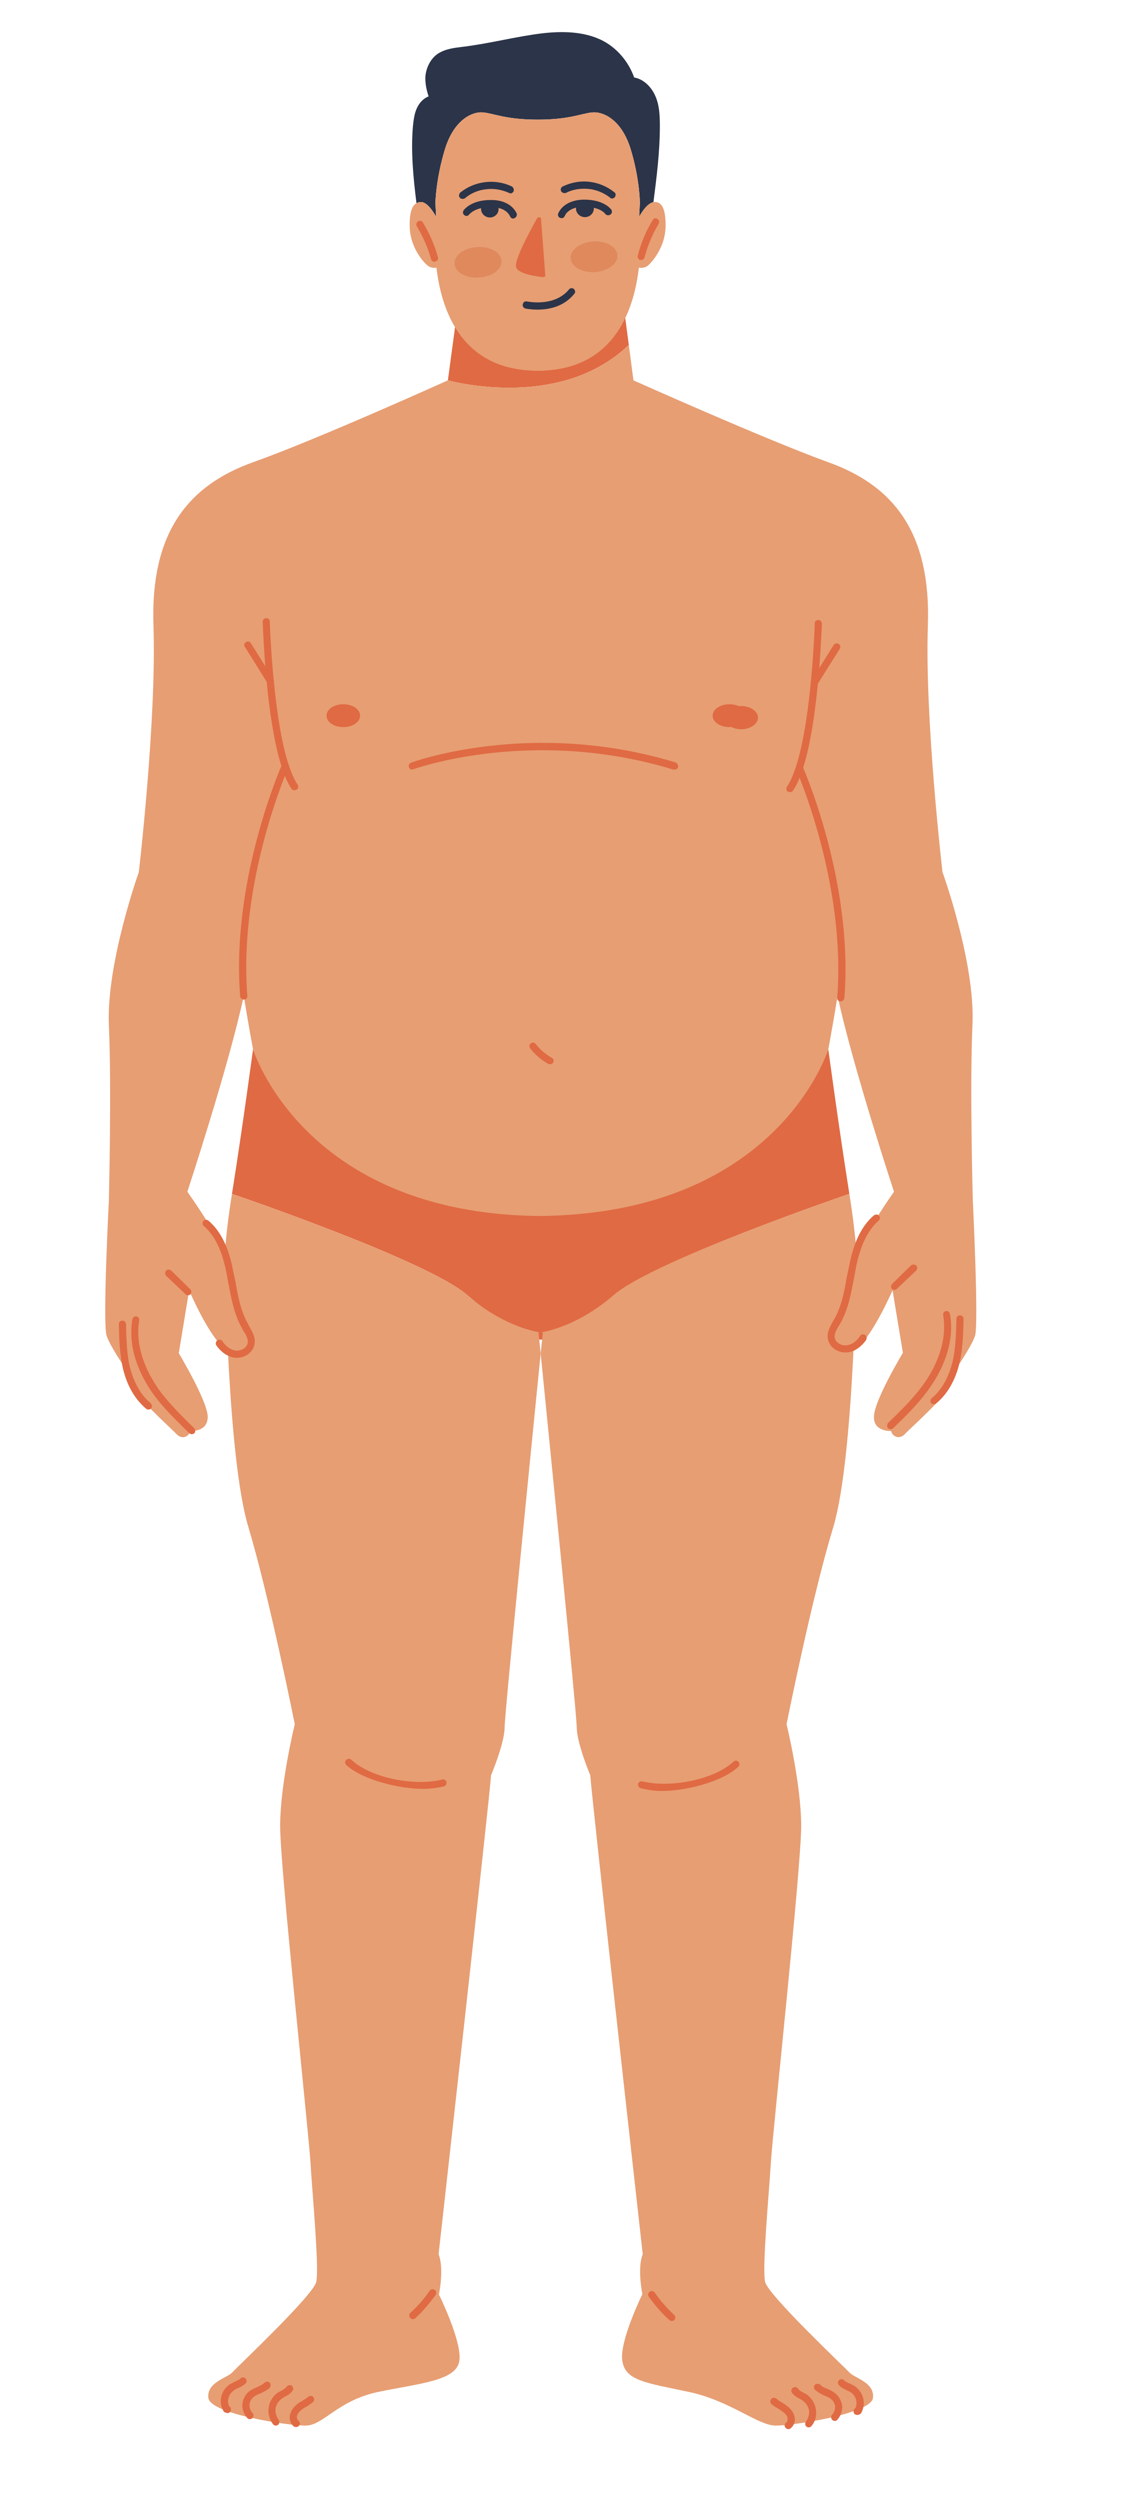 <svg version="1.2" xmlns="http://www.w3.org/2000/svg" viewBox="0 0 320 700" width="320" height="700">
	<title>8440513-ai</title>
	<style>
		.s0 { fill: #e06a43 } 
		.s1 { fill: #2b3448 } 
		.s2 { fill: #e79e73 } 
		.s3 { fill: #df895d } 
	</style>
	<g id="masculino">
		<g id="&lt;Group&gt;">
			<g id="&lt;Group&gt;">
				<path id="&lt;Path&gt;" class="s0" d="m176.2 96.6c-5.9 5.6-12.8 8.8-19.6 10.4-15.8 3.8-31.1-0.5-31.1-0.5l2.4-17.8c4.6 5.7 12.3 12 14.5 13.3 3 1.7 8.3 1.8 8.3 1.8 0 0 2.5 0 5-0.6 1.1-0.3 2.3-0.7 3.2-1.2 2.5-1.4 11.8-9.1 16-15.2z"/>
			</g>
			<g id="&lt;Group&gt;">
				<path id="&lt;Path&gt;" class="s1" d="m120.1 27c-0.6-1.8-1-3.7-0.9-5.6 0.2-2.4 1.4-4.9 3.4-6.3 2.1-1.4 4.6-1.7 7.1-2 7.5-0.9 14.9-2.9 22.5-3.8 5.5-0.6 11.3-0.5 16.3 1.9 4.3 2.1 7.6 6 9.2 10.5 2.5 0.4 4.7 2.5 5.8 4.9 1.3 2.7 1.4 5.8 1.4 8.8 0 7.1-0.9 14.2-1.8 21.2q0 0 0 0c-2.1 0.4-4 4.1-4 4.1 0.1-2.3 0.2-3.8 0.2-3.8 0 0 0-6.7-2.6-15.2-2.6-8.4-7.9-10.6-10.9-10.2-3 0.3-6.3 2-15.1 2-8.9 0-12.2-1.7-15.2-2-2.9-0.4-8.2 1.8-10.8 10.2-2.6 8.5-2.7 15.2-2.7 15.2 0 0 0.1 1.5 0.2 3.8 0 0-1.9-3.7-3.9-4.1q-0.9-0.1-1.6 0.3c-0.9-7.2-1.6-14.4-1-21.5 0.2-1.8 0.4-3.7 1.2-5.3 0.7-1.4 1.8-2.6 3.2-3.1z"/>
			</g>
			<path id="&lt;Path&gt;" class="s2" d="m151.1 103.8q-0.2 0-0.4 0-0.5 0.1-0.9 0c-33.1-0.7-27.6-43.1-27.6-43.1-0.1-2.3-0.2-3.8-0.2-3.8 0 0 0.1-6.7 2.7-15.2 2.6-8.4 7.9-10.6 10.8-10.2 3 0.3 6.3 2 15.2 2 8.8 0 12.1-1.7 15.1-2 3-0.4 8.3 1.8 10.9 10.2 2.6 8.5 2.6 15.2 2.6 15.2 0 0-0.1 1.5-0.2 3.8 0 0 5.6 42.8-28 43.1z"/>
			<g id="&lt;Group&gt;">
				<path id="&lt;Path&gt;" class="s0" d="m152.9 375.1h-2.8c0 0-8-2.8-19.1-12.4-11-9.7-66-28.4-66-28.4 3-18.8 5.9-40.5 5.9-40.5 0 0 14 37.8 79.8 38.7 67.3-0.4 81.4-38.7 81.4-38.7 0 0 2.9 21.6 5.9 40.5 0 0-54.9 18.7-66 28.4-11.1 9.6-19.1 12.4-19.1 12.4z"/>
			</g>
			<g id="&lt;Group&gt;">
				<path id="&lt;Path&gt;" class="s2" d="m179.1 60.7c0 0 1.9-3.7 4-4.1q0 0 0 0c2.1-0.3 3.5 1.4 3.4 6.9-0.1 5.6-3.7 9.9-5.1 11-1.5 1-3.4 0.2-3.4 0.2 0.5-4.8 0.9-10.4 1.1-14z"/>
			</g>
			<g id="&lt;Group&gt;">
				<path id="&lt;Path&gt;" class="s2" d="m123.3 74.7c0 0-1.8 0.8-3.3-0.2-1.5-1.1-5.1-5.4-5.2-11-0.1-4 0.7-6 1.9-6.6q0.7-0.4 1.6-0.3c2 0.4 3.9 4.1 3.9 4.1 0.2 3.6 0.6 9.2 1.1 14z"/>
			</g>
			<g id="&lt;Group&gt;">
				<path id="&lt;Path&gt;" class="s2" d="m68.3 278.9c-4.2 19.6-15.8 54.8-15.8 54.8 0 0 8 11.2 10.5 17.4 0.4 1.1 0.7 2 0.8 2.7 0.2 4.6 5.2 22.3 5.2 22.3 0 0-0.2 5.2-5.2 2.2-4.9-3-10.8-17-10.8-17l-2.9 17.6c0 0 7.8 13 8.1 17.6 0.2 4.6-4.9 4.2-4.9 4.2-0.3 1.6-2.3 2.5-3.8 0.9-1.5-1.6-12-11-13.1-14.2-1.1-3.2-1.5-4.6-1.5-4.6 0 0-3.9-5.6-5-8.7-1.2-3 0.6-37.8 0.6-37.8 0 0 0.8-32 0-49.3-0.7-17.4 8.4-42.8 8.4-42.8 0 0 5-42.8 4.1-69.1-0.9-26.3 10-39.3 28-45.7 18-6.4 54.5-22.9 54.5-22.9 0 0 15.3 4.3 31.1 0.5 6.8-1.6 13.7-4.8 19.6-10.4l1.3 9.9c0 0 36.6 16.4 54.5 22.9 18 6.4 28.9 19.3 28 45.7-0.9 26.3 4.1 69.1 4.1 69.1 0 0 9.2 25.4 8.4 42.7-0.8 17.4 0.1 49.4 0.1 49.4 0 0 1.7 34.7 0.6 37.8-1.1 3.1-5 8.7-5 8.7 0 0-0.5 1.4-1.6 4.6-1 3.2-11.6 12.6-13.1 14.2-1.5 1.6-3.5 0.6-3.8-0.9 0 0-5.1 0.3-4.8-4.2 0.2-4.6 8.1-17.7 8.1-17.7l-2.9-17.5c0 0-6 13.9-10.9 17-4.9 3-5.2-2.3-5.2-2.3 0 0 5-17.6 5.3-22.2 0-0.7 0.3-1.6 0.7-2.7 2.6-6.2 10.5-17.4 10.5-17.4 0 0-11.6-35.2-15.8-54.8-1.6 9.7-2.6 14.9-2.6 14.9 0 0-14.1 46.3-81.4 46.7-65.8-0.9-79.8-46.7-79.8-46.7 0 0-1-5.2-2.6-14.9z"/>
			</g>
			<g id="&lt;Group&gt;">
				<path id="&lt;Path&gt;" class="s2" d="m151.5 379c-2.2 22.2-10.1 100.8-10.1 104.7 0 4.4-3.8 13.4-3.8 13.4-0.3 5.4-14.7 134.1-14.7 134.1 1.6 4 0.1 11.3 0.1 11.3 0 0 6.6 13.3 5.7 18.7-1 5.4-10.6 6.1-22.4 8.5-11.8 2.4-15.6 9.5-20.7 9.5-5.1 0-26.6-3.3-27.2-7.7-0.6-4.4 5.2-5.6 6.7-7.2 1.4-1.6 22.6-21.5 23.5-25.3 0.9-3.9-1.1-24.9-1.6-33.4-0.5-8.5-8.5-82.4-8.5-94.3 0-11.8 4.1-28.5 4.1-28.5 0 0-7.1-35.5-13-55.2-6-19.7-6.6-76.5-6.6-76.5 0.3-4.7 1-10.6 2-16.8 0 0 55 18.7 66 28.4 9.3 8.1 17.9 10 20.4 10.4q-0.5 0-0.5 0c0 0 0.2 2.2 0.6 5.9z"/>
			</g>
			<g id="&lt;Group&gt;">
				<path id="&lt;Path&gt;" class="s2" d="m244.6 671.5c-0.5 4.3-22.1 7.7-27.2 7.7-5.1 0-12.9-7.1-24.7-9.5-11.8-2.5-17.4-3.1-18.3-8.5-1-5.4 5.6-18.8 5.6-18.8 0 0-1.5-7.2 0.1-11.2 0 0-14.4-128.7-14.7-134.1 0 0-3.8-9-3.8-13.5 0-3.8-7.9-82.4-10.1-104.6 0.4-3.7 0.6-5.9 0.6-5.9q0 0-0.7 0c2.1-0.3 10.9-2.1 20.6-10.5 11.1-9.6 66-28.3 66-28.3 1 6.2 1.7 12.1 2 16.8 0 0-0.6 56.8-6.5 76.5-6 19.6-13.1 55.2-13.1 55.2 0 0 4.1 16.7 4.1 28.5 0 11.8-8 85.8-8.5 94.3-0.5 8.5-2.5 29.5-1.6 33.4 1 3.8 22.1 23.7 23.6 25.3 1.4 1.6 7.2 2.8 6.6 7.2z"/>
			</g>
			<g id="&lt;Group&gt;">
				<path id="&lt;Path&gt;" class="s0" d="m82.5 221.3c-0.3 0-0.6-0.1-0.8-0.4-7-10.4-8-45.3-8.1-46.8 0-0.6 0.5-1 1-1q0 0 0 0c0.6 0 1 0.4 1 0.9 0 0.4 1.1 35.9 7.8 45.7 0.3 0.5 0.2 1.1-0.3 1.4q-0.3 0.2-0.6 0.2z"/>
			</g>
			<g id="&lt;Group&gt;">
				<path id="&lt;Path&gt;" class="s0" d="m75.7 191.7c-0.3 0-0.6-0.2-0.8-0.5l-6.3-10.1c-0.3-0.4-0.2-1 0.3-1.3 0.5-0.3 1.1-0.2 1.4 0.3l6.3 10.1c0.3 0.4 0.1 1-0.4 1.3q-0.2 0.2-0.5 0.2z"/>
			</g>
			<g id="&lt;Group&gt;">
				<path id="&lt;Path&gt;" class="s0" d="m68.3 279.9c-0.5 0-0.9-0.4-1-0.9-2.6-32.7 11.6-64.6 11.7-64.9 0.2-0.5 0.8-0.7 1.3-0.5 0.5 0.2 0.8 0.8 0.5 1.3-0.1 0.3-14 31.7-11.5 63.9 0.1 0.6-0.3 1-0.9 1.1q0 0-0.1 0z"/>
			</g>
			<g id="&lt;Group&gt;">
				<path id="&lt;Path&gt;" class="s0" d="m189 215.5q-0.1 0-0.3 0c-39.6-12.1-72.5-0.2-72.9-0.1-0.5 0.2-1 0-1.2-0.5-0.2-0.6 0-1.1 0.5-1.3 0.4-0.2 33.9-12.4 74.2-0.1 0.5 0.2 0.8 0.8 0.7 1.3-0.1 0.4-0.5 0.7-1 0.7z"/>
			</g>
			<g id="&lt;Group&gt;">
				<path id="&lt;Path&gt;" class="s0" d="m154.1 298q-0.2 0-0.5-0.1c-1.9-1.1-3.7-2.6-5-4.3-0.4-0.5-0.3-1.1 0.1-1.4 0.4-0.4 1.1-0.3 1.4 0.1 1.2 1.6 2.8 2.9 4.5 3.9 0.5 0.2 0.7 0.9 0.4 1.3-0.2 0.4-0.5 0.5-0.9 0.5z"/>
			</g>
			<g id="&lt;Group&gt;">
				<path id="&lt;Path&gt;" class="s0" d="m100.9 200.4c0 1.8-2.1 3.2-4.7 3.2-2.6 0-4.7-1.4-4.7-3.2 0-1.8 2.1-3.2 4.7-3.2 2.6 0 4.7 1.4 4.7 3.2z"/>
			</g>
			<g id="&lt;Group&gt;">
				<path id="&lt;Path&gt;" class="s0" d="m209.1 200.4c0 1.8-2.1 3.2-4.7 3.2-2.6 0-4.7-1.4-4.7-3.2 0-1.8 2.1-3.2 4.7-3.2 2.6 0 4.7 1.4 4.7 3.2z"/>
			</g>
			<g id="&lt;Group&gt;">
				<path id="&lt;Path&gt;" class="s0" d="m66.4 380.2q-0.2 0-0.4 0c-2.1-0.2-4-1.5-5.4-3.5-0.3-0.5-0.1-1.1 0.3-1.4 0.5-0.3 1.1-0.2 1.4 0.2 1 1.6 2.4 2.5 3.8 2.7 1.4 0.1 3-0.7 3.3-2.1 0.2-1.2-0.5-2.4-1.3-3.6l-0.3-0.6c-2.2-3.9-3-8.3-3.8-12.6q-0.3-1.4-0.5-2.7c-0.9-4.5-2.5-10-6.4-13.3-0.4-0.4-0.5-1-0.1-1.4 0.3-0.4 0.9-0.5 1.4-0.1 4.4 3.7 6.1 9.6 7 14.4q0.3 1.4 0.6 2.8c0.7 4.1 1.5 8.3 3.6 11.9l0.3 0.6c0.8 1.4 1.8 3.1 1.4 4.9-0.4 2.2-2.5 3.8-4.9 3.8z"/>
			</g>
			<g id="&lt;Group&gt;">
				<path id="&lt;Path&gt;" class="s0" d="m52.6 362.7q-0.3 0-0.6-0.3l-5.4-5.1c-0.4-0.4-0.4-1.1-0.1-1.5 0.4-0.4 1.1-0.4 1.5 0l5.3 5.2c0.4 0.3 0.4 1 0.1 1.4q-0.3 0.3-0.8 0.3z"/>
			</g>
			<g id="&lt;Group&gt;">
				<path id="&lt;Path&gt;" class="s0" d="m53.7 401.6q-0.3 0-0.7-0.3c-3.2-3.2-6.7-6.5-9.5-10.2-3.1-4.1-8-12.4-6.4-21.7 0.1-0.5 0.6-0.9 1.1-0.8 0.6 0.1 0.9 0.6 0.8 1.2-1.4 8.5 3.2 16.2 6.1 20.1 2.8 3.6 6.1 6.9 9.3 10 0.4 0.4 0.4 1 0.1 1.4q-0.4 0.3-0.8 0.3z"/>
			</g>
			<g id="&lt;Group&gt;">
				<path id="&lt;Path&gt;" class="s0" d="m41.6 394.7q-0.4 0-0.6-0.2c-3.9-3.2-5.7-7.8-6.5-11.1-1-4.2-1.1-8.5-1.2-12.6 0-0.6 0.4-1 1-1q0 0 0 0c0.5 0 1 0.4 1 0.9 0.1 4.1 0.2 8.3 1.1 12.2 0.8 3 2.4 7.2 5.8 10 0.4 0.4 0.5 1 0.2 1.4-0.2 0.3-0.5 0.4-0.8 0.4z"/>
			</g>
			<g id="&lt;Group&gt;">
				<path id="&lt;Path&gt;" class="s0" d="m118.4 500.9c-6.3 0-16.7-2.4-21.4-6.7-0.4-0.4-0.4-1 0-1.4 0.4-0.4 1-0.4 1.4-0.1 5.6 5.3 18 7.5 25.5 5.6 0.5-0.2 1.1 0.2 1.2 0.7 0.1 0.5-0.2 1.1-0.7 1.2q-2.9 0.7-6 0.7z"/>
			</g>
			<g id="&lt;Group&gt;">
				<path id="&lt;Path&gt;" class="s0" d="m115.7 649.4c-0.3 0-0.6-0.1-0.8-0.4-0.3-0.4-0.3-1 0.1-1.4 2-1.8 3.9-3.9 5.4-6.2 0.4-0.4 1-0.5 1.4-0.2 0.5 0.3 0.6 0.9 0.3 1.4-1.7 2.3-3.6 4.6-5.7 6.5q-0.3 0.3-0.7 0.3z"/>
			</g>
			<g id="&lt;Group&gt;">
				<path id="&lt;Path&gt;" class="s0" d="m83 679.6q-0.3 0-0.6-0.1c-1.3-1-1.5-2.8-0.9-4 0.4-1.1 1.2-1.9 2.4-2.8q0.5-0.2 0.9-0.5c0.6-0.4 1.2-0.7 1.6-1.1 0.5-0.3 1.1-0.3 1.4 0.1 0.4 0.5 0.3 1.1-0.1 1.4-0.6 0.5-1.2 0.9-1.8 1.3q-0.5 0.2-0.9 0.5c-0.9 0.6-1.4 1.2-1.7 1.8-0.2 0.6-0.1 1.3 0.3 1.6 0.5 0.4 0.6 1 0.2 1.4-0.2 0.3-0.5 0.4-0.8 0.4z"/>
			</g>
			<g id="&lt;Group&gt;">
				<path id="&lt;Path&gt;" class="s0" d="m77.3 679.2c-0.3 0-0.6-0.1-0.8-0.4-1-1.3-1.5-3-1.2-4.7 0.2-1.6 1.2-3.2 2.5-4.1q0.5-0.3 1.1-0.6c0.6-0.4 1.1-0.6 1.4-1.1 0.3-0.4 1-0.6 1.4-0.3 0.5 0.3 0.6 1 0.3 1.4-0.6 0.9-1.4 1.3-2.2 1.7q-0.4 0.3-0.8 0.5c-0.9 0.7-1.6 1.7-1.8 2.8-0.1 1.1 0.2 2.3 0.9 3.2 0.3 0.4 0.2 1.1-0.2 1.4q-0.3 0.2-0.6 0.2z"/>
			</g>
			<g id="&lt;Group&gt;">
				<path id="&lt;Path&gt;" class="s0" d="m70 677.4q-0.4 0-0.7-0.3c-0.9-1-1.4-2.3-1.4-3.7 0.1-1.4 0.7-2.7 1.7-3.6 0.7-0.6 1.6-1 2.5-1.4 0.8-0.4 1.5-0.7 2-1.2 0.4-0.4 1.1-0.4 1.5 0 0.3 0.4 0.3 1.1-0.1 1.5-0.8 0.7-1.7 1.1-2.6 1.5-0.8 0.3-1.5 0.7-2 1.1-0.6 0.6-1 1.4-1 2.2 0 0.8 0.3 1.6 0.9 2.2 0.3 0.4 0.3 1-0.1 1.4q-0.3 0.3-0.7 0.3z"/>
			</g>
			<g id="&lt;Group&gt;">
				<path id="&lt;Path&gt;" class="s0" d="m63.8 675.7q-0.1 0-0.2 0l-0.2-0.1c-0.3 0-0.6-0.2-0.8-0.5-0.7-1.2-0.9-2.6-0.6-4 0.3-1.4 1.2-2.6 2.3-3.4 0.5-0.3 1-0.5 1.5-0.8 0.6-0.3 1.2-0.5 1.6-0.9 0.4-0.4 1-0.4 1.4 0 0.4 0.4 0.4 1 0 1.4-0.6 0.6-1.4 1-2.1 1.3-0.5 0.2-0.9 0.4-1.2 0.7-0.8 0.5-1.3 1.3-1.5 2.1-0.2 0.8-0.1 1.6 0.2 2.3 0.4 0.2 0.6 0.6 0.5 1 0 0.5-0.5 0.9-0.9 0.9z"/>
			</g>
			<g id="&lt;Group&gt;">
				<path id="&lt;Path&gt;" class="s0" d="m221.4 221.8q-0.3 0-0.6-0.1c-0.5-0.3-0.6-1-0.3-1.4 6.7-9.9 7.8-45.4 7.8-45.7 0-0.6 0.4-1 1-1q0 0 0 0c0.5 0 1 0.5 1 1-0.1 1.5-1.1 36.5-8.1 46.8-0.2 0.3-0.5 0.4-0.8 0.4z"/>
			</g>
			<g id="&lt;Group&gt;">
				<path id="&lt;Path&gt;" class="s0" d="m228.2 192.2q-0.3 0-0.5-0.1c-0.5-0.3-0.7-0.9-0.4-1.4l6.3-10.1c0.3-0.4 0.9-0.6 1.4-0.3 0.5 0.3 0.6 0.9 0.3 1.4l-6.3 10c-0.2 0.3-0.5 0.5-0.8 0.5z"/>
			</g>
			<g id="&lt;Group&gt;">
				<path id="&lt;Path&gt;" class="s0" d="m235.6 280.4q-0.1 0-0.1 0c-0.6 0-1-0.5-0.9-1.1 2.5-32.1-11.4-63.5-11.5-63.9-0.2-0.5 0-1.1 0.5-1.3 0.5-0.2 1.1 0 1.3 0.5 0.1 0.3 14.3 32.2 11.7 64.9-0.1 0.5-0.5 0.9-1 0.9z"/>
			</g>
			<g id="&lt;Group&gt;">
				<path id="&lt;Path&gt;" class="s0" d="m203 200.9c0 1.8 2.1 3.3 4.7 3.3 2.6 0 4.7-1.5 4.7-3.3 0-1.7-2.1-3.2-4.7-3.2-2.6 0-4.7 1.5-4.7 3.2z"/>
			</g>
			<g id="&lt;Group&gt;">
				<path id="&lt;Path&gt;" class="s0" d="m236.8 378.7c-2.3 0-4.4-1.6-4.8-3.7-0.4-1.9 0.6-3.5 1.4-5l0.3-0.5c2.1-3.6 2.9-7.9 3.6-12q0.3-1.4 0.6-2.8c0.9-4.7 2.6-10.7 7-14.4 0.5-0.3 1.1-0.3 1.4 0.1 0.4 0.4 0.3 1.1-0.1 1.4-3.9 3.4-5.5 8.9-6.4 13.3q-0.2 1.4-0.5 2.8c-0.8 4.2-1.6 8.7-3.8 12.6l-0.3 0.5c-0.8 1.3-1.5 2.5-1.3 3.6 0.3 1.4 1.9 2.3 3.3 2.1 1.4-0.1 2.8-1.1 3.8-2.6 0.3-0.5 0.9-0.6 1.4-0.3 0.4 0.3 0.6 0.9 0.3 1.4-1.4 2-3.3 3.3-5.3 3.5q-0.3 0-0.6 0z"/>
			</g>
			<g id="&lt;Group&gt;">
				<path id="&lt;Path&gt;" class="s0" d="m250.7 361.2q-0.5 0-0.8-0.3c-0.3-0.4-0.3-1 0.1-1.4l5.3-5.2c0.4-0.3 1.1-0.3 1.5 0.1 0.3 0.4 0.3 1-0.1 1.4l-5.4 5.1q-0.3 0.3-0.6 0.3z"/>
			</g>
			<g id="&lt;Group&gt;">
				<path id="&lt;Path&gt;" class="s0" d="m249.6 400.2q-0.4 0-0.8-0.3c-0.3-0.4-0.3-1.1 0.1-1.5 3.2-3.1 6.6-6.4 9.3-10 2.9-3.8 7.5-11.6 6.1-20.1-0.1-0.6 0.2-1.1 0.8-1.2 0.5-0.1 1 0.3 1.1 0.9 1.6 9.2-3.3 17.5-6.4 21.6-2.8 3.8-6.2 7.1-9.5 10.3q-0.3 0.3-0.7 0.3z"/>
			</g>
			<g id="&lt;Group&gt;">
				<path id="&lt;Path&gt;" class="s0" d="m261.7 393.2c-0.3 0-0.6-0.1-0.8-0.3-0.3-0.5-0.2-1.1 0.2-1.4 3.5-2.9 5-7.1 5.8-10.1 0.9-3.9 1-8.1 1.1-12.1 0-0.6 0.5-1 1-1q0 0 0 0c0.6 0 1 0.5 1 1-0.1 4.2-0.2 8.4-1.2 12.6-0.8 3.3-2.6 7.9-6.5 11.1q-0.2 0.2-0.6 0.2z"/>
			</g>
			<g id="&lt;Group&gt;">
				<path id="&lt;Path&gt;" class="s0" d="m185.5 501.5q-3 0-6-0.8c-0.5-0.1-0.8-0.6-0.7-1.2 0.1-0.5 0.7-0.8 1.2-0.7 7.5 1.9 19.9-0.3 25.5-5.5 0.4-0.4 1-0.4 1.4 0 0.4 0.4 0.4 1 0 1.4-4.7 4.4-15.1 6.8-21.4 6.8z"/>
			</g>
			<g id="&lt;Group&gt;">
				<path id="&lt;Path&gt;" class="s0" d="m188.2 649.9q-0.4 0-0.7-0.3c-2.1-1.9-4-4.1-5.7-6.5-0.3-0.5-0.2-1.1 0.3-1.4 0.4-0.3 1-0.2 1.4 0.3 1.5 2.2 3.4 4.3 5.4 6.2 0.4 0.3 0.4 1 0.1 1.4-0.2 0.2-0.5 0.3-0.8 0.3z"/>
			</g>
			<g id="&lt;Group&gt;">
				<path id="&lt;Path&gt;" class="s0" d="m220.9 680.2c-0.3 0-0.6-0.2-0.8-0.4-0.4-0.5-0.3-1.1 0.2-1.4 0.4-0.3 0.5-1.1 0.3-1.7-0.3-0.6-0.8-1.1-1.7-1.7q-0.4-0.3-0.9-0.6c-0.6-0.3-1.2-0.7-1.8-1.2-0.4-0.4-0.5-1-0.1-1.4 0.3-0.5 0.9-0.5 1.4-0.2 0.4 0.4 1 0.8 1.6 1.1q0.4 0.3 0.9 0.6c1.2 0.8 2 1.7 2.4 2.7 0.6 1.3 0.4 3-0.9 4q-0.3 0.2-0.6 0.2z"/>
			</g>
			<g id="&lt;Group&gt;">
				<path id="&lt;Path&gt;" class="s0" d="m226.6 679.7q-0.3 0-0.6-0.2c-0.4-0.3-0.5-0.9-0.2-1.4 0.7-0.9 1-2 0.9-3.1-0.2-1.2-0.9-2.2-1.8-2.8q-0.4-0.3-0.8-0.5c-0.8-0.4-1.6-0.9-2.2-1.7-0.3-0.5-0.2-1.1 0.3-1.4 0.4-0.3 1.1-0.2 1.4 0.2 0.3 0.5 0.8 0.8 1.4 1.1q0.6 0.3 1.1 0.6c1.3 1 2.3 2.5 2.5 4.1 0.3 1.7-0.1 3.4-1.2 4.7-0.2 0.3-0.5 0.4-0.8 0.4z"/>
			</g>
			<g id="&lt;Group&gt;">
				<path id="&lt;Path&gt;" class="s0" d="m233.9 677.9q-0.4 0-0.7-0.3c-0.4-0.4-0.4-1-0.1-1.4 0.6-0.6 0.9-1.4 0.9-2.2 0-0.8-0.4-1.6-1-2.1-0.5-0.5-1.2-0.8-2-1.1-0.9-0.4-1.8-0.9-2.6-1.6-0.4-0.4-0.4-1-0.1-1.4 0.4-0.4 1.1-0.4 1.5-0.1 0.5 0.6 1.2 0.9 2 1.2 0.9 0.4 1.8 0.8 2.5 1.5 1 0.9 1.6 2.2 1.7 3.5 0 1.4-0.5 2.7-1.4 3.7q-0.3 0.3-0.7 0.3z"/>
			</g>
			<g id="&lt;Group&gt;">
				<path id="&lt;Compound Path&gt;" fill-rule="evenodd" class="s0" d="m240.1 676.2c-0.4 0-0.9-0.3-0.9-0.8-0.1-0.5 0.1-0.9 0.5-1.1 0.3-0.7 0.4-1.5 0.2-2.2-0.2-0.9-0.7-1.7-1.5-2.2-0.3-0.3-0.8-0.4-1.2-0.6-0.7-0.4-1.5-0.7-2.1-1.4-0.4-0.4-0.4-1 0-1.4 0.4-0.4 1-0.4 1.4 0 0.4 0.4 1 0.7 1.6 0.9 0.5 0.3 1 0.5 1.5 0.8 1.1 0.8 2 2.1 2.3 3.4 0.3 1.4 0.1 2.9-0.6 4.1-0.2 0.3-0.5 0.4-0.8 0.5h-0.2q-0.1 0-0.2 0zm0.3-1z"/>
			</g>
			<g id="&lt;Group&gt;">
				<path id="&lt;Path&gt;" class="s0" d="m152.8 77.2c0 0.2-0.3 0.4-0.6 0.4-1.9-0.2-7.2-0.9-7.6-2.9-0.5-1.9 3.9-10 5.9-13.6 0.2-0.4 1.1-0.3 1.1 0.1z"/>
			</g>
			<g id="&lt;Group&gt;">
				<path id="&lt;Path&gt;" class="s1" d="m143.8 61.2c-0.4 0-0.8-0.3-0.9-0.7-0.1-0.1-1-2.5-5.3-2.5q0 0-0.1 0c-4.5 0-5.9 2-6 2-0.3 0.5-0.9 0.6-1.3 0.3-0.5-0.3-0.6-0.9-0.3-1.4 0.1-0.1 2-2.9 7.6-2.9q0.1 0 0.1 0c5.8 0 7.1 3.7 7.2 3.8 0.1 0.5-0.1 1.1-0.7 1.3q-0.1 0.1-0.3 0.1z"/>
			</g>
			<g id="&lt;Group&gt;">
				<path id="&lt;Path&gt;" class="s1" d="m129.6 55.7c-0.3 0-0.6-0.1-0.8-0.4-0.3-0.4-0.2-1 0.2-1.4 2-1.6 4.4-2.6 7-2.9 2.5-0.3 5.1 0.1 7.4 1.2 0.5 0.3 0.7 0.9 0.5 1.4-0.3 0.5-0.8 0.7-1.3 0.4-2-0.9-4.3-1.3-6.4-1-2.1 0.2-4.3 1.1-5.9 2.5q-0.3 0.2-0.7 0.2z"/>
			</g>
			<g id="&lt;Group&gt;">
				<path id="&lt;Path&gt;" class="s1" d="m139.4 57.2c0.4 0.1 0.3 0.8 0.3 1.2 0.1 1.4-1.1 2.5-2.4 2.5-1.4 0-2.5-1.1-2.5-2.4q0-0.7 0.3-1.3c0 0 2.4-0.6 4.3 0z"/>
			</g>
			<g id="&lt;Group&gt;">
				<path id="&lt;Path&gt;" class="s1" d="m157.4 61.1q-0.2 0-0.4-0.1c-0.5-0.1-0.8-0.7-0.6-1.2 0.1-0.2 1.4-3.8 7.2-3.9q0 0 0.1 0c5.6 0 7.5 2.7 7.6 2.8 0.3 0.5 0.2 1.1-0.3 1.4-0.4 0.3-1.1 0.2-1.4-0.2 0-0.1-1.5-2-5.9-2q-0.1 0-0.1 0c-4.3 0-5.3 2.4-5.3 2.5-0.2 0.4-0.5 0.7-0.9 0.7z"/>
			</g>
			<g id="&lt;Group&gt;">
				<path id="&lt;Path&gt;" class="s1" d="m171.5 55.6q-0.3 0-0.6-0.3c-1.7-1.3-3.8-2.2-6-2.4-2.1-0.2-4.4 0.1-6.3 1.1-0.5 0.2-1.1 0-1.4-0.5-0.2-0.5 0-1.1 0.5-1.3 2.3-1.1 4.9-1.6 7.4-1.3 2.6 0.3 5 1.3 7 2.9 0.5 0.3 0.5 0.9 0.2 1.4-0.2 0.2-0.5 0.4-0.8 0.4z"/>
			</g>
			<g id="&lt;Group&gt;">
				<path id="&lt;Path&gt;" class="s1" d="m166 57.1c0.4 0.3 0.4 0.8 0.4 1.3 0 1.3-1.1 2.4-2.5 2.4-1.4 0-2.5-1.1-2.5-2.4q0-0.7 0.4-1.3c0 0 3.2-0.7 4.2 0z"/>
			</g>
			<g id="&lt;Group&gt;">
				<path id="&lt;Path&gt;" class="s3" d="m140.5 73c0.2 2.4-2.6 4.5-6.3 4.7-3.6 0.3-6.7-1.5-6.8-3.8-0.2-2.4 2.6-4.5 6.3-4.7 3.6-0.3 6.7 1.5 6.8 3.8z"/>
			</g>
			<g id="&lt;Group&gt;">
				<path id="&lt;Path&gt;" class="s3" d="m173 71.5c0.2 2.3-2.6 4.4-6.3 4.7-3.6 0.2-6.7-1.5-6.8-3.9-0.2-2.3 2.6-4.4 6.3-4.7 3.6-0.2 6.7 1.5 6.8 3.9z"/>
			</g>
			<g id="&lt;Group&gt;">
				<path id="&lt;Path&gt;" class="s0" d="m121.8 73.3c-0.5 0-0.9-0.3-1-0.7-0.9-3.3-2.3-6.4-4-9.2-0.3-0.5-0.1-1.1 0.3-1.4 0.5-0.3 1.1-0.2 1.4 0.3 1.8 3 3.3 6.3 4.2 9.7 0.2 0.5-0.1 1.1-0.7 1.2q-0.1 0.1-0.2 0.1z"/>
			</g>
			<g id="&lt;Group&gt;">
				<path id="&lt;Path&gt;" class="s0" d="m179.7 72.8q-0.1 0-0.3 0c-0.5-0.1-0.8-0.7-0.7-1.2 0.9-3.5 2.3-6.9 4.2-10 0.2-0.5 0.9-0.6 1.3-0.3 0.5 0.3 0.6 0.9 0.4 1.3-1.8 3-3.1 6.1-4 9.5-0.1 0.4-0.5 0.7-0.9 0.7z"/>
			</g>
			<g id="&lt;Group&gt;">
				<path id="&lt;Path&gt;" class="s1" d="m150.6 86.7c-1.9 0-3.3-0.3-3.4-0.3-0.5-0.2-0.9-0.7-0.7-1.2 0.1-0.6 0.6-0.9 1.1-0.8 0.1 0 7.6 1.7 11.8-3.3 0.3-0.5 1-0.5 1.4-0.2 0.4 0.4 0.5 1 0.1 1.4-3 3.7-7.3 4.4-10.3 4.4z"/>
			</g>
		</g>
	</g>
	<g id="feminino">
	</g>
</svg>